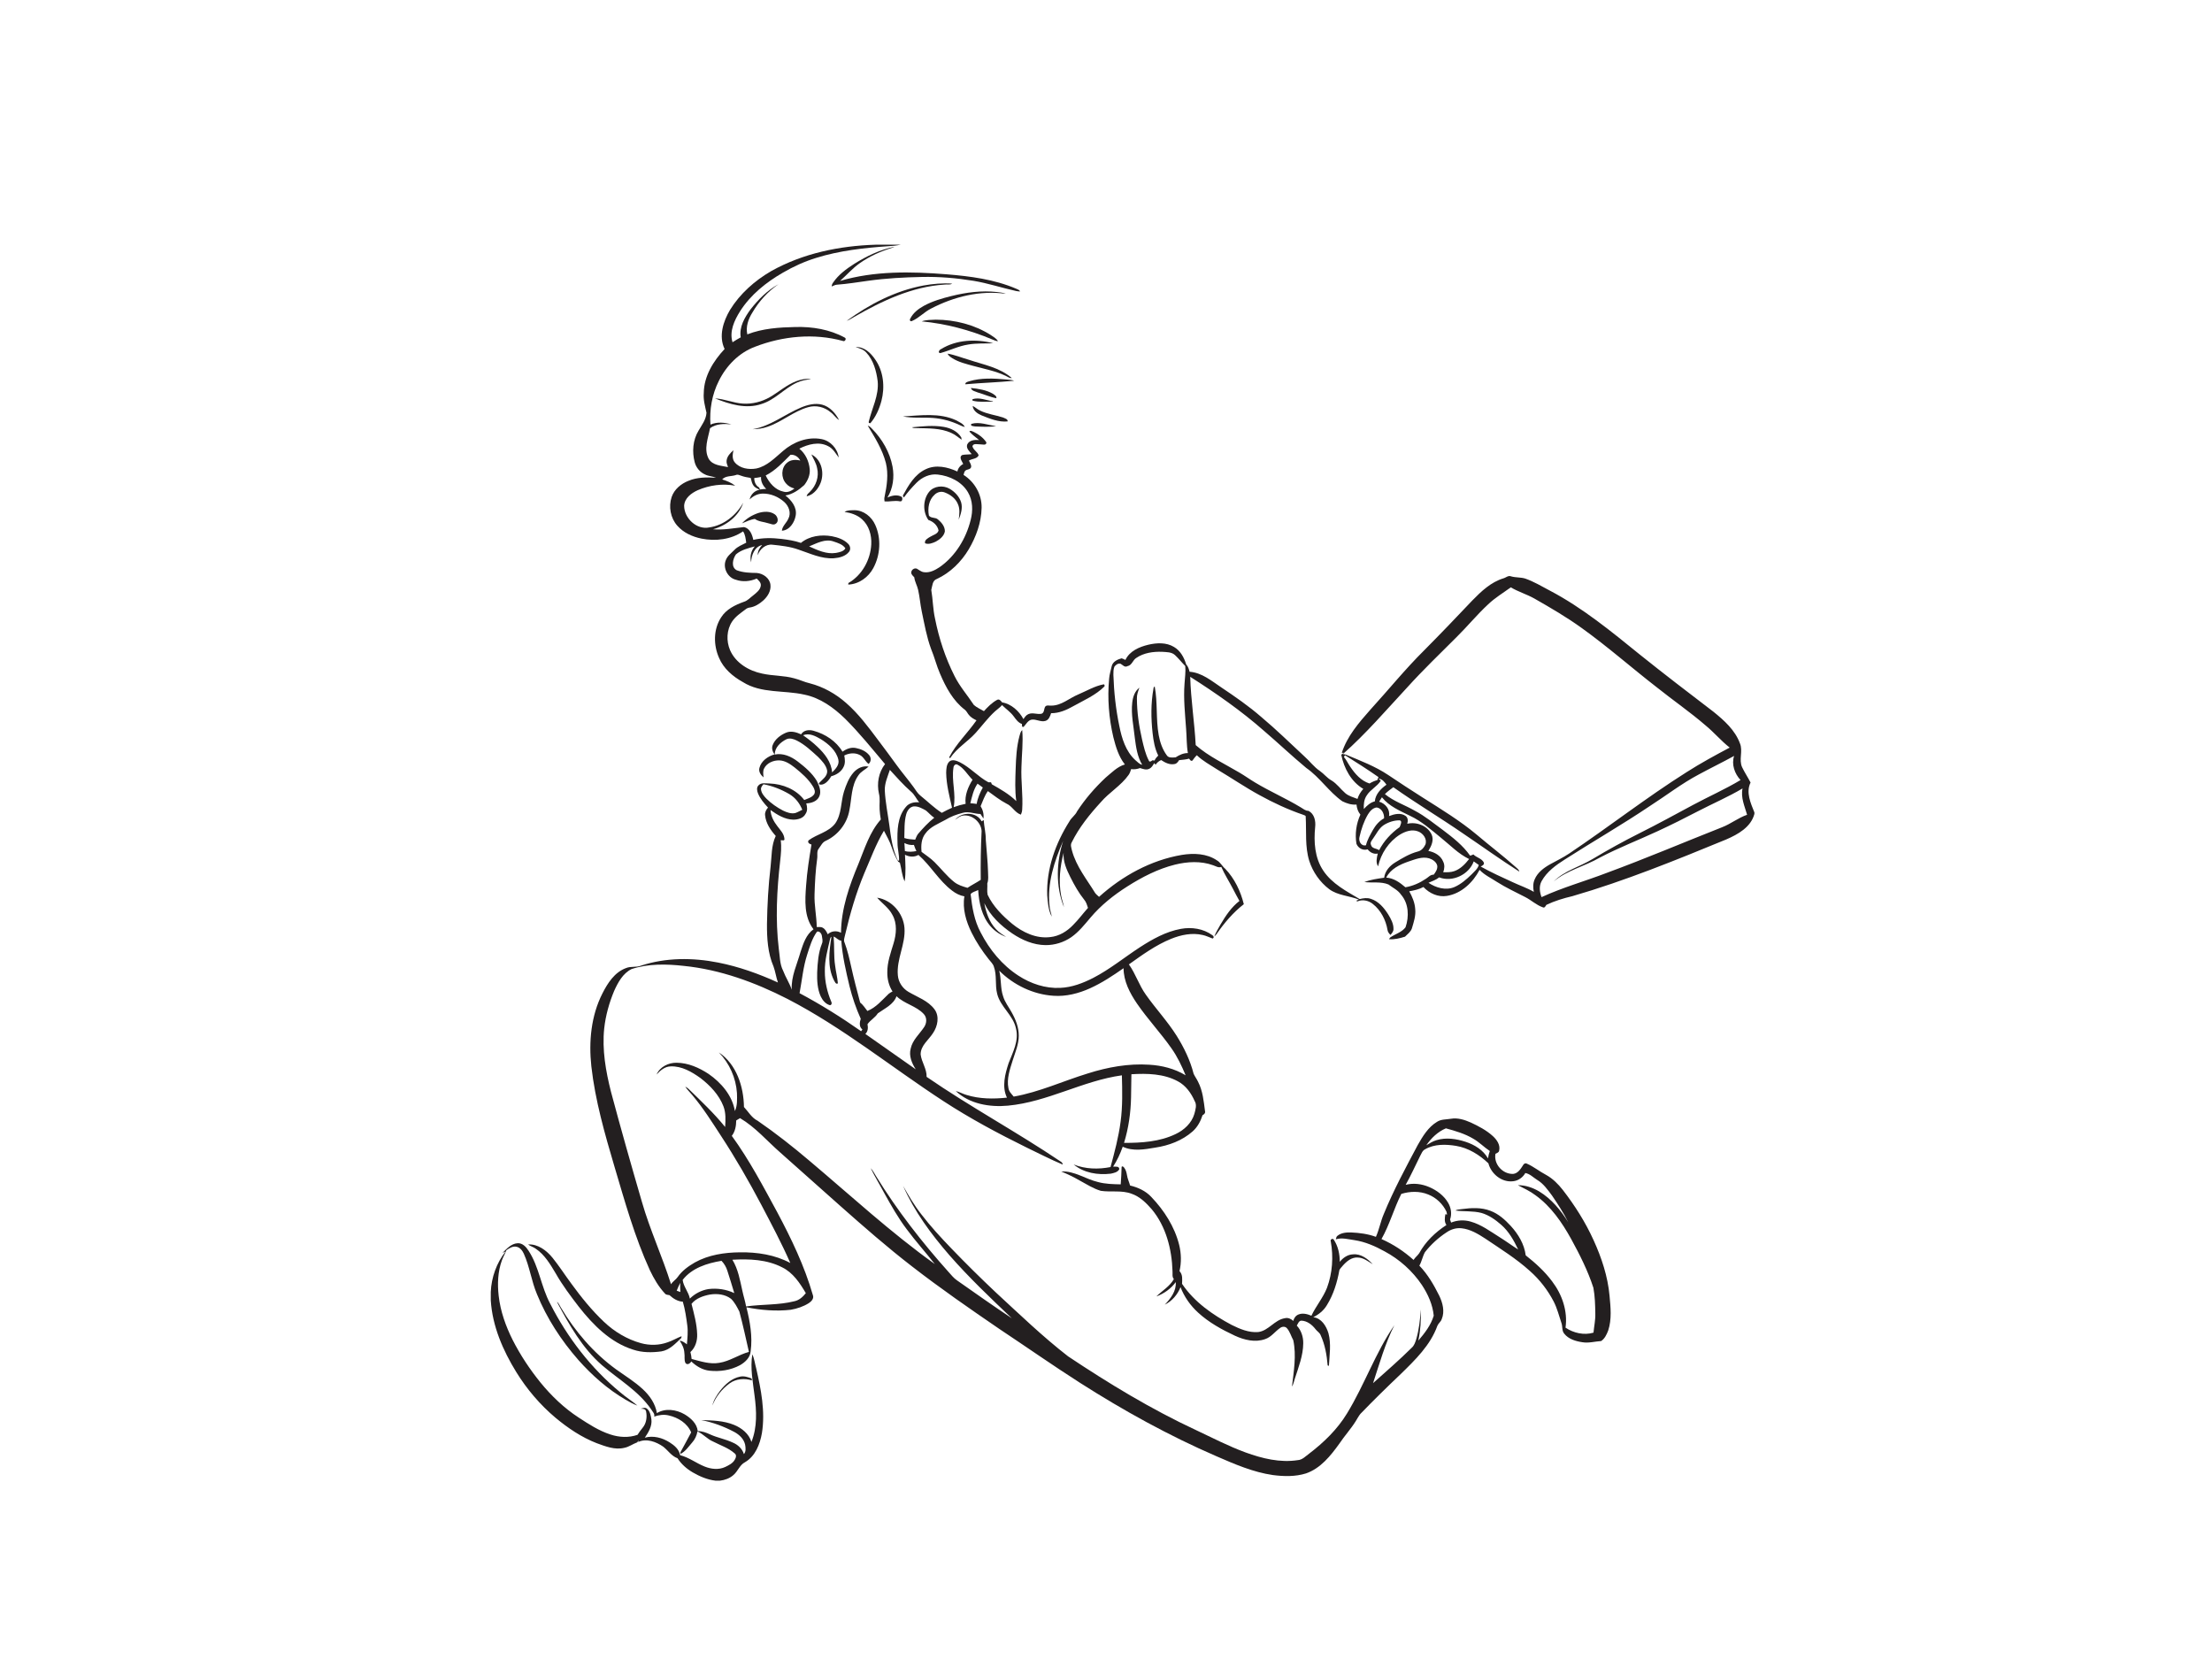 <?xml version="1.0" encoding="utf-8"?>
<!-- Generator: Adobe Illustrator 17.0.0, SVG Export Plug-In . SVG Version: 6.00 Build 0)  -->
<!DOCTYPE svg PUBLIC "-//W3C//DTD SVG 1.1//EN" "http://www.w3.org/Graphics/SVG/1.1/DTD/svg11.dtd">
<svg version="1.1" id="Layer_1" xmlns="http://www.w3.org/2000/svg" xmlns:xlink="http://www.w3.org/1999/xlink" x="0px" y="0px"
	 width="800px" height="600px" viewBox="0 0 800 600" enable-background="new 0 0 800 600" xml:space="preserve">
<g id="_x23_231f20ff">
	<path fill="#231F20" d="M316.664,88.5h9.065c-1.488,0.311-2.993,0.486-4.506,0.544c-8.779,0.622-17.619,1.588-26.048,4.227
		c-4.213,1.298-8.246,3.129-12.048,5.353c-6.043,3.472-11.661,7.985-15.448,13.911c-2.078,3.29-3.959,7.299-2.754,11.247
		c0.969-0.629,1.953-1.234,2.968-1.781c-0.622-3.712,1.413-7.181,3.515-10.063c2.814-3.587,6.111-6.966,10.156-9.147
		c-3.876,2.643-7.088,6.197-9.451,10.242c-1.477,2.332-2.453,5.117-1.842,7.899c5.518-2.153,11.5-2.539,17.365-2.668
		c6.147-0.172,12.448,0.865,17.891,3.837c0.751,0.365,0.029,1.606-0.687,1.205c-10.442-2.868-21.746-1.784-31.78,2.103
		c-5.818,2.16-10.413,6.891-13.11,12.402c-2.439,4.849-3.39,10.353-3.004,15.749c2.392-1.069,5.096-0.772,7.549-0.089
		c-2.621-0.257-5.482-0.24-7.699,1.391c-0.69,3.59-2.349,7.531-0.501,11.046c1.434,2.453,4.545,2.482,7.005,3.025
		c-0.275-0.787-0.658-1.595-0.504-2.45c0.211-1.531,1.359-2.668,2.46-3.644c-0.304,1.452-0.547,3.147,0.486,4.381
		c1.842,2.214,5.071,2.693,7.771,2.217c3.916-0.822,6.73-3.866,9.669-6.34c3.758-3.272,8.954-5.271,13.95-4.291
		c3.222,0.615,5.772,3.426,6.201,6.662c-1.126-1.495-2.056-3.265-3.823-4.112c-3.319-1.774-7.274-0.694-10.431,0.905
		c2.239,1.795,3.512,4.595,3.769,7.417c0.2,2.092-0.712,4.123-1.967,5.743c-1.931,1.756-4.202,3.333-6.827,3.776
		c2.189,1.709,4.248,4.288,3.723,7.249c-0.422,2.507-2.235,5.346-4.996,5.486c0.157-1.702,1.716-2.839,2.349-4.373
		c1.091-2.042,0.147-4.527-1.466-5.99c-2.117-1.906-4.956-3.108-7.821-3.057c-1.806,0.018-3.462,0.887-4.731,2.121
		c0.39-1.756,1.795-3.254,3.626-3.501c-0.733-0.404-1.559-0.712-2.113-1.359c-0.669-0.837-0.862-1.92-1.116-2.929
		c-1.194-0.179-2.396-0.386-3.526-0.819c-0.583-0.19-1.187-0.526-1.802-0.243c-1.663,0.59-3.715,0.186-4.999,1.606
		c1.674,0.515,3.326,1.18,4.717,2.271c-4.542-0.869-9.326-0.197-13.553,1.624c-2.317,1.041-4.788,2.882-4.917,5.65
		c0.029,4.52,4.559,8.793,9.137,7.803c5.232-0.765,9.666-4.384,12.233-8.901c-1.581,4.853-6.147,8.275-10.946,9.58
		c3.769,0.336,7.51-0.415,11.243-0.794c2.099,0.458,2.961,2.746,3.347,4.631c3.347-0.805,6.834-0.744,10.231-0.343
		c2.364,0.29,4.735,0.654,6.995,1.434c3.079-2.55,7.363-3.086,11.196-2.41c2.131,0.415,4.327,1.162,5.883,2.739
		c0.755,0.733,1.019,1.992,0.34,2.864c-1.287,1.666-3.519,2.206-5.521,2.364c-4.513,0.283-8.661-1.774-12.838-3.154
		c-3.004-1.073-6.194-1.416-9.344-1.745c-2.407-0.318-4.652,1.577-5.325,3.805c-0.089-1.448,0.64-2.678,1.588-3.701
		c-2.761,0.615-3.926,3.715-3.987,6.262c-0.547-2.017-0.05-4.205,1.337-5.768c-2.367,0.658-4.913,1.248-6.823,2.886
		c-1.148,1.631-1.895,4.627,0.283,5.754c2.289,0.862,4.792,0.944,7.213,0.973c2.31,0.175,4.706,1.852,4.974,4.28
		c0.261,2.214-1.03,4.263-2.61,5.689c-1.366,1.209-2.982,2.246-4.813,2.528c-0.565,0.072-1.105,0.268-1.541,0.64
		c-1.741,1.32-3.637,2.56-4.878,4.406c-2.028,3.032-2.181,7.084-0.755,10.395c2.013,4.617,6.798,7.477,11.59,8.454
		c3.837,0.865,7.842,0.658,11.643,1.727c1.906,0.468,3.68,1.362,5.596,1.795c4.885,1.255,9.387,3.798,13.16,7.127
		c4.477,3.909,8.032,8.708,11.576,13.442c2.214,2.957,4.441,5.904,6.594,8.904c1.978,2.75,4.202,5.31,6.194,8.053
		c0.787,1.066,1.427,2.274,2.492,3.104c2.578,2.067,4.928,4.431,7.728,6.215c1.202-0.672,2.435-1.287,3.698-1.838
		c-0.94-4.166-2.049-8.35-2.117-12.645c0.043-1.391,0.075-3,1.119-4.052c1.144-0.98,2.714-0.275,3.887,0.275
		c3.755,1.917,6.566,5.21,10.27,7.209c0.236,0,0.712,0.004,0.948,0.004c0.072,0.179,0.218,0.544,0.29,0.726
		c3.115,1.759,6.265,3.558,8.84,6.079c-0.54-3.88-0.354-7.806-0.225-11.704c0.136-3.98,0.34-8,1.384-11.862
		c0.211-0.755,0.386-1.581,0.987-2.131c0.397,4.431-0.186,8.872-0.279,13.306c-0.222,5.132,0.604,10.249,0.272,15.38
		c-0.021,0.662-0.197,1.309-0.468,1.913c-2.192-0.719-3.129-3.09-5.196-3.977c-2.41-1.266-4.556-2.957-6.751-4.545
		c-1.212,1.641-1.799,3.612-2.625,5.453c0.826,1.33,1.23,2.904,1.023,4.466c-0.372-0.544-0.722-1.091-1.076-1.641
		c-2.142-0.007-4.245-1.051-6.38-0.422c-2.21,0.572-4.395,1.348-6.337,2.568c-2.535,1.405-5.475,2.471-7.209,4.931
		c-1.463,1.845-1.62,4.363-1.38,6.619c1.566,1.198,3.24,2.271,4.649,3.662c2.396,2.371,4.459,5.085,7.105,7.198
		c1.395,1.148,3.158,1.656,4.86,2.153c1.552-1.041,3.24-1.86,4.795-2.897c-0.075-5.89,0.018-11.783,0.311-17.665
		c-0.193-3.183-3.383-5.95-6.576-5.586c-1.169,0.1-2.081,0.873-2.979,1.545c2.271-2.979,7.792-2.943,9.559,0.558
		c0.247-0.161,0.493-0.322,0.747-0.476c0.168,2.414,0.794,4.778,0.765,7.209c0.261,3.808,0.701,7.61,0.805,11.429
		c0.007,1.427,0.257,2.918-0.268,4.291c0.104,1.362-0.172,2.768,0.122,4.105c1.974,4.195,5.339,7.549,8.861,10.481
		c3.837,3.136,8.747,5.464,13.814,4.817c3.197-0.322,6.061-2.081,8.243-4.373c1.942-1.935,3.562-4.148,5.382-6.186
		c-0.354-1.016-0.622-2.099-1.348-2.925c-2.01-2.492-3.58-5.3-5.01-8.15c-1.38-2.75-2.718-5.704-2.457-8.861
		c-1.302,4.999-1.867,10.277-0.919,15.391c0.24,1.455,0.801,2.832,1.044,4.291c-3.057-7.603-2.761-16.246-0.297-23.966
		c-3.201,7.384-5.84,15.409-4.91,23.566c0.043,1.32,0.619,2.539,0.79,3.83c-1.248-2.36-1.43-5.117-1.641-7.731
		c-0.347-9.48,3-18.785,8.017-26.716c0.733-1.377,2.142-2.217,2.789-3.655c2.911-4.477,6.448-8.55,10.338-12.198
		c2.163-1.77,4.184-3.948,6.948-4.749c-2.249-2.832-3.29-6.38-4.166-9.827c-1.624-6.912-2.199-14.093-1.538-21.166
		c0.107-1.573,0.626-3.075,0.951-4.609c0.4-1.606,2.103-2.399,3.565-2.786c0.483,0.118,0.919,0.383,1.373,0.594
		c1.52-3.233,5.021-4.724,8.3-5.507c3.047-0.712,6.49-0.883,9.262,0.797c2.317,1.348,3.673,3.826,4.416,6.326
		c0.708,0.722,0.987,1.695,1.234,2.646c4.452,0.329,7.964,3.333,11.518,5.7c4.974,3.329,9.906,6.744,14.429,10.678
		c5.371,4.499,10.381,9.408,15.513,14.175c1.96,1.716,3.497,3.891,5.682,5.353c1.477,1.026,2.575,2.521,4.162,3.397
		c1.981,1.187,3.297,3.136,5.021,4.627c1.252,1.076,2.9,1.463,4.398,2.067c0.408-1.359,1.159-2.578,2.106-3.63
		c-4.406-2.585-6.987-7.463-7.971-12.344c0.304-0.232,0.608-0.468,0.912-0.704l-0.722,0.025c1.931-6.015,6.169-10.903,10.277-15.559
		c6.548-7.159,12.648-14.73,19.55-21.56c5.883-5.925,11.658-11.955,17.397-18.019c3.201-3.279,6.698-6.598,11.179-7.971
		c0.951-0.232,1.792-1.173,2.836-0.726c1.649,0.479,3.404,0.286,5.053,0.776c3.136,1.091,6.004,2.807,8.929,4.359
		c11.865,6.233,22.264,14.798,32.631,23.198c8.736,7.013,17.644,13.807,26.541,20.612c3.887,3.136,7.853,6.662,9.612,11.479
		c1.151,2.764-0.493,5.872,0.783,8.611c0.905,1.899,2.088,3.651,3.05,5.525c-1.756,3.562,0.047,7.434,1.384,10.803v0.565
		c-1.248,4.781-5.961,7.384-10.17,9.212c-18.295,7.524-36.661,15.008-55.678,20.523c-3.218,0.751-6.387,1.72-9.38,3.136
		c-0.307,0.418-0.615,1.252-1.291,0.887c-2.342-0.801-4.159-2.582-6.344-3.69c-3.451-1.788-6.995-3.415-10.277-5.507
		c-2.113-1.402-4.499-2.467-6.247-4.348c-2.382,4.556-6.576,8.568-11.794,9.416c-3.19,0.551-6.365-0.908-8.514-3.211
		c-1.595,0.851-3.361,1.241-5.128,1.548c1.094,1.992,2.017,4.13,2.156,6.43c0.268,2.407-0.536,4.731-1.209,7.002
		c-0.44,1.266-1.57,2.074-2.485,2.982c-1.877,0.579-3.819,1.091-5.804,0.908c0.111-0.154,0.333-0.454,0.443-0.608
		c1.802-1.28,4.17-1.859,5.55-3.687c1.341-3.851,1.177-8.6-1.616-11.801c-1.116-1.677-3-2.489-4.542-3.687
		c-2.771-1.151-5.85-0.497-8.747-0.887c2.285-0.862,4.767-1.209,7.184-1.559c0.283-2.407,2.01-4.309,3.998-5.532
		c2.571-1.57,5.199-3.15,8.135-3.934c1.312-0.272,2.246-1.405,2.789-2.564c0.694-1.963-0.826-4.034-2.635-4.71
		c-2.21-0.876-4.645-0.029-6.573,1.137c-4.052,2.553-6.877,6.837-7.917,11.486c-0.883-1.384-0.476-3.133-0.111-4.62
		c-1.445,0.308-2.796-0.415-3.665-1.527c-1.688,0.536-3.408-0.415-4.048-2.003c-0.59-3.551-0.079-7.284,1.43-10.556
		c-0.862-1.03-1.294-2.317-1.409-3.64c-1.792,0.179-3.562-0.415-5.142-1.191c-4.856-3.433-8.121-8.64-13.013-12.037
		c-5.207-4.316-10.106-8.983-15.245-13.378c-8.307-7.316-17.415-13.657-26.741-19.593c0.225,8.268,1.552,16.453,1.988,24.703
		c4.713,4.123,10.449,6.759,15.792,9.927c1.938,1.126,3.751,2.45,5.679,3.594c5.357,3.229,11.118,5.725,16.475,8.961
		c0.905,0.518,1.741,1.316,2.854,1.294c2.124,1.091,2.65,3.669,2.4,5.857c-0.54,5.35-0.165,11.146,2.918,15.738
		c3.165,4.77,8.4,7.467,13.188,10.31c1.309-0.329,2.711-0.54,4.019-0.086c2.807,0.869,4.781,3.243,6.301,5.639
		c0.973,1.595,1.938,3.347,1.902,5.271c0.029,0.865-0.558,1.531-1.087,2.138c-0.522-0.493-0.98-1.076-1.073-1.809
		c-0.615-3.597-2.407-7.098-5.303-9.38c-1.559-1.273-3.762-1.731-5.639-0.912c-0.089-0.068-0.268-0.2-0.354-0.268
		c0.229-0.104,0.694-0.315,0.926-0.422c-3.519-1.395-7.585-1.441-10.714-3.751c-3.376-2.557-5.918-6.197-7.216-10.22
		c-1.591-5.132-0.994-10.564-1.284-15.842c0.129-0.601-0.547-0.669-0.923-0.844c-5.478-1.87-10.746-4.323-15.813-7.116
		c-5.257-2.875-10.206-6.258-15.352-9.315c-2.485-1.613-5.146-3.029-7.291-5.099c-0.619,0.569-1.105,1.248-1.591,1.927
		c-0.615,0.329-0.89-0.315-1.212-0.697c-1.173,0.34-2.4,0.415-3.605,0.54c-0.386,0.579-0.805,1.23-1.534,1.391
		c-1.774,0.422-3.522-0.451-4.956-1.416c-0.83,0.336-1.513,0.94-2.013,1.67c-0.132-0.136-0.393-0.411-0.522-0.547
		c-0.436,0.787-0.915,1.645-1.781,2.024c-1.066,0.558-2.256,0.061-3.311-0.257c-1.041,0.372-2.135,0.558-3.229,0.368
		c-0.225,0.729-0.461,1.47-0.908,2.099c-2.746,3.905-7.027,6.312-10.099,9.913c-4.03,4.402-7.835,9.112-10.485,14.494
		c-0.576,0.944-0.107,2.049,0.107,3.036c1.548,5.7,5.339,10.356,8.379,15.302c0.397,0.519,0.919,0.923,1.398,1.366
		c8.396-7.57,18.72-13.26,29.938-15.169c4.27-0.69,9.004-0.536,12.695,1.978c1.277,0.722,1.885,2.124,2.997,3.04
		c3.379,3.522,5.554,8.096,6.726,12.802c-3.869,3.011-7.091,6.798-9.859,10.825c-0.243,0.308-0.515,0.59-0.808,0.851
		c0.594-1.556,1.488-2.972,2.292-4.42c1.834-3.108,3.898-6.197,6.791-8.421c-0.812-1.448-1.591-2.918-2.353-4.395
		c-1.37-2.65-3-5.164-4.205-7.899c-1.051,0.383-1.992-0.293-2.954-0.612c-4.427-1.606-9.308-1.337-13.818-0.225
		c-6.151,1.538-11.851,4.477-17.179,7.856c-4.949,3.14-9.602,6.827-13.385,11.325c-2.128,2.517-4.213,5.149-6.934,7.059
		c-2.718,1.874-6.018,2.893-9.319,2.864c-4.348-0.043-8.479-1.827-12.033-4.223c-4.13-2.818-7.932-6.372-10.106-10.946
		c0.64,3.372,1.781,6.798,4.18,9.348c1.048,1.184,2.407,2.01,3.726,2.854c-2.142-0.783-4.102-2.07-5.604-3.791
		c-3.172-3.597-4.238-8.507-4.513-13.17c-0.89,0.508-2.121,0.654-2.728,1.516c0.544,4.745,1.323,9.598,3.637,13.846
		c3.179,6.208,7.76,11.801,13.646,15.613c4.456,2.907,9.762,4.688,15.123,4.416c4.223-0.175,8.246-1.709,11.965-3.622
		c5.99-3.1,11.225-7.402,16.857-11.071c4.552-2.936,9.408-5.664,14.797-6.644c3.891-0.722,8.132-0.093,11.368,2.271
		c0.504,0.25,0.769,0.915,0.125,1.223c-1.194-0.418-2.328-1.016-3.572-1.273c-3.841-0.912-7.86-0.068-11.454,1.384
		c-5.539,2.253-10.413,5.793-15.252,9.248c2.446,3.419,3.673,7.535,6.129,10.946c3.572,5.074,7.849,9.63,11.157,14.894
		c2.657,4.255,4.881,8.836,6.122,13.714c0.461,1.008,1.148,1.895,1.616,2.907c1.688,3.265,2.031,6.97,2.496,10.553
		c0.211,0.719-0.29,1.23-0.887,1.523c-0.701,2.206-1.838,4.313-3.587,5.865c-3.748,3.315-8.611,5.121-13.507,5.857
		c-3.866,0.651-8.075,1.434-11.769-0.329c-0.901,2.517-2.02,4.971-3.479,7.22c0.776,0.061,2.256-0.322,2.228,0.93
		c-0.561,1.105-1.963,1.352-3.068,1.602c-4.652,0.558-9.741-0.247-13.428-3.326c4.22,1.688,8.915,1.813,13.338,0.933
		c1.459-5.41,2.914-10.846,3.64-16.414c0.751-5.554,0.611-11.175,0.461-16.761c-14.172,1.967-26.899,9.637-41.196,10.968
		c-6.598,0.619-13.914-0.59-18.888-5.285c1.345,0.315,2.546,1.03,3.869,1.409c4.724,1.48,9.766,1.498,14.647,0.98
		c-1.902-3.969-0.687-8.518,0.604-12.477c1.534-3.962,3.773-8.103,2.668-12.487c-0.966-4.842-5.596-7.792-6.791-12.52
		c-0.865-3.243-0.043-6.726-1.219-9.909c-0.333-1.062-1.198-1.806-1.852-2.664c-2.374-3.004-4.516-6.208-6.208-9.644
		c-1.981-4.03-3.347-8.579-2.593-13.099c-1.634-0.279-3.14-1.044-4.434-2.06c-4.781-3.594-7.713-9.004-12.183-12.92
		c-1.505,0.873-3.365,0.747-4.867-0.072c0.15,3.211,0.361,6.451-0.118,9.648c-1.008-2.113-1.119-4.513-1.724-6.751
		c-0.154-0.1-0.465-0.304-0.619-0.404c-0.976-1.62-1.742-3.358-2.335-5.149c-0.665-2.124-1.809-4.048-2.814-6.018
		c-2.929,4.849-4.842,10.206-7.105,15.377c-3.004,7.173-5.167,14.669-6.937,22.232c-0.186,0.951-0.658,1.981-0.172,2.925
		c1.048,2.771,1.699,5.668,2.346,8.554c0.955,4.373,2.106,8.697,3.254,13.02c1.062,0.851,1.788,2.013,2.621,3.072
		c3.15-1.244,5.343-3.962,7.735-6.233c0.411-0.34,0.894-0.572,1.359-0.826c-1.32-2.035-1.913-4.466-1.888-6.877
		c-0.046-3.648,1.234-7.095,2.271-10.531c1.005-3.333,1.362-7.145-0.418-10.285c-1.287-2.535-3.715-4.13-5.539-6.222
		c5.3,0.794,9.501,5.661,9.895,10.95c0.447,5.854-2.939,11.279-2.396,17.14c0.204,2.471,1.709,4.727,3.841,5.972
		c3.233,1.91,7.084,3.172,9.405,6.301c1.899,2.557,1.151,6.133-0.522,8.6c-1.581,2.507-4.506,4.499-4.477,7.746
		c0.336,2.786,2.246,5.214,2.156,8.092c15.774,10.864,32.674,19.965,48.548,30.675c0.411,0.222,0.637,0.572,0.679,1.048
		c-4.445-1.856-8.725-4.095-13.07-6.169c-10.295-5.078-20.448-10.496-30.067-16.775c-18.82-12.259-36.35-26.595-56.372-36.947
		c-11.736-6.004-24.378-10.646-37.569-11.965c-6.276-0.701-12.795-0.833-18.86,1.151c-3.15,1.559-4.913,4.845-6.301,7.921
		c-1.802,4.32-3.075,8.886-3.587,13.542c-0.805,7.706,0.558,15.441,2.442,22.894c3.562,13.317,7.324,26.577,11.182,39.808
		c2.904,10.156,7.388,19.761,10.538,29.831c0.637-1.044,1.749-1.649,2.435-2.643c1.559-2.256,3.844-3.887,6.186-5.246
		c4.949-2.754,10.71-3.619,16.31-3.665c6.24-0.082,12.659,0.869,18.213,3.866c-3.14-7.17-6.827-14.072-10.456-20.998
		c-4.509-8.547-9.337-16.929-14.626-25.014c-3.265-5.024-6.48-10.109-10.349-14.697c-0.851-1.03-1.838-1.952-2.568-3.079
		c0.443,0.225,0.88,0.486,1.237,0.844c4.549,4.431,9.19,8.797,13.188,13.746c0.161-2.489,0.308-5.078-0.601-7.452
		c-1.609-4.18-4.813-7.545-8.318-10.238c-3.14-2.253-6.777-4.384-10.771-4.223c-2.11,0.032-3.758,1.463-5.096,2.939
		c1.184-2.793,4.309-4.306,7.238-4.259c4.18,0.029,8.15,1.795,11.586,4.059c4.57,3.179,8.543,7.778,9.498,13.417
		c0.944-2.02,0.79-4.352,0.74-6.526c-0.361-5.478-2.714-10.735-6.53-14.676c6.376,4.277,8.965,12.369,9.065,19.74
		c1.606,1.699,2.779,3.901,4.953,4.971c6.523,4.484,12.752,9.394,18.788,14.519c14.951,12.602,29.355,25.908,45.279,37.301
		c-3.34-4.273-6.988-8.303-10.213-12.666c-3.032-4.019-5.511-8.414-7.957-12.802c-1.638-3.09-3.483-6.072-5.017-9.212
		c0.815,0.844,1.334,1.913,1.949,2.904c7.613,12.362,16.56,23.859,26.234,34.666c0.958,1.051,1.845,2.203,3.036,3.011
		c6.573,4.634,13.16,9.251,19.847,13.725c-7.763-7.352-15.516-14.744-22.565-22.79c-6.608-7.613-12.706-15.842-16.779-25.111
		c1.985,3.544,4.055,7.059,6.573,10.263c3.336,4.377,7.084,8.414,10.892,12.38c5.196,5.411,10.538,10.678,15.995,15.827
		c8.568,7.899,16.975,16.017,26.194,23.172c14.815,9.884,30.103,19.157,46.266,26.684c5.933,2.789,11.772,5.825,17.937,8.089
		c5.993,2.174,12.462,3.78,18.867,2.782c1.684-0.093,2.836-1.413,4.112-2.339c5.321-4.059,10.217-8.801,13.71-14.551
		c6.312-10.31,10.267-21.935,17.136-31.919c-3.376,6.666-5.382,13.889-7.713,20.959c4.713-4.223,9.509-8.364,14.004-12.824
		c0.887-0.787,1.259-1.942,1.602-3.036c1.016-3.505,1.427-7.152,1.641-10.782c0.154,3.766-0.093,7.56-0.876,11.25
		c2.303-2.671,4.549-5.589,5.571-9.004c-0.379-3.987-2.081-7.746-4.255-11.068c-3.415-5.099-8.128-9.312-13.535-12.205
		c-3.401-1.885-7.027-3.465-10.892-4.048c-2.217-0.308-4.52-0.994-6.73-0.3c0.154-0.458,0.168-1.012,0.615-1.294
		c1.359-1.091,3.201-1.23,4.881-1.194c3.05,0.136,6.122,0.533,9.004,1.595c1.198-2.668,1.688-5.579,2.85-8.264
		c3.508-8.582,7.921-16.754,12.273-24.932c1.799-3.165,3.783-6.487,6.988-8.407c1.488-0.976,3.311-0.808,4.992-1.101
		c2.478-0.44,4.974,0.372,7.224,1.362c2.825,1.32,5.639,2.789,7.964,4.903c1.434,1.312,2.775,3.201,2.278,5.253
		c-0.086,0.694-0.826,0.865-1.33,1.151c-0.701,3.766,2.661,7.435,6.422,7.27c1.681-0.179,2.668-1.759,3.504-3.054
		c0.207-0.54,0.851-0.969,1.42-0.658c2.482,1.069,4.574,2.832,6.966,4.073c2.407,1.33,4.381,3.319,6.065,5.468
		c4.341,5.611,8.164,11.651,11.096,18.116c2.904,6.365,5.149,13.117,5.782,20.115c0.393,4.177,0.851,8.529-0.486,12.591
		c-0.551,1.413-1.241,2.943-2.553,3.801c-2.267,0.139-4.52,0.822-6.805,0.422c-2.385-0.347-4.964-1.112-6.526-3.072
		c-0.969-1.123-0.544-2.7-1.062-3.991c-0.865-2.568-1.516-5.221-2.757-7.638c-2.171-4.173-5.089-7.953-8.618-11.064
		c-4.938-4.47-10.621-7.985-16.117-11.704c-2.61-1.695-5.4-3.397-8.557-3.737c-1.92-0.229-3.859,0.365-5.435,1.455
		c-2.979,1.945-5.647,4.381-7.842,7.181c-0.862,1.541-1.134,3.34-2.02,4.881c3.043,3.143,5.246,6.97,7.191,10.86
		c1.244,2.6,2.07,5.722,0.887,8.5c-0.304,0.933-1.198,1.491-1.563,2.389c-2.528,7.041-8.046,12.366-13.281,17.476
		c-4.953,4.699-9.827,9.48-14.569,14.39c-0.665,0.808-1.116,1.759-1.684,2.632c-1.763,2.839-4.041,5.303-5.89,8.082
		c-3.168,4.398-6.802,8.99-12.115,10.814c-3.844,1.198-7.978,1.101-11.933,0.59c-7.163-1.03-13.857-3.948-20.444-6.809
		c-17.154-7.427-33.568-16.489-49.317-26.541c-9.852-6.294-19.425-13.013-29.162-19.479c-10.707-7.324-21.388-14.701-31.64-22.658
		c-8.926-6.887-17.408-14.322-25.847-21.792c-7.22-6.455-14.458-12.888-21.706-19.314c-4.828-4.209-9.04-9.215-14.615-12.495
		c-0.458,0.279-0.915,0.558-1.377,0.833c-0.021,1.963-0.368,3.984-1.598,5.579c6.312,8.672,11.307,18.195,16.417,27.596
		c5.114,9.591,9.863,19.464,12.881,29.938c0.526,1.248-0.504,2.36-1.484,2.982c-1.963,1.237-4.216,1.978-6.494,2.378
		c-5.346,0.611-10.767,0.136-16.035-0.887c1.287,5.167,2.264,10.553,1.527,15.885c-0.139,2.278-1.985,3.984-3.851,5.046
		c-3.351,1.809-7.299,2.403-11.061,1.992c-2.514-0.279-4.76-1.624-6.555-3.347c-0.415,0.737-1.473,1.459-2.124,0.54
		c-0.529-1.101-0.161-2.417-0.379-3.59c-0.068-1.638-0.794-3.125-1.699-4.449c1.023,0.089,1.834,0.719,2.618,1.316
		c0.179-2.26,0.447-4.538,0.143-6.798c-0.383-2.904-0.79-5.818-1.624-8.629c-1.874-0.093-3.483-1.137-4.828-2.364
		c-0.558-0.122-1.227-0.072-1.613-0.565c-2.328-2.471-4.041-5.453-5.496-8.5c-5.464-11.976-8.997-24.689-12.741-37.273
		c-3.53-11.958-7.009-24.02-8.407-36.447c-0.966-8.926-0.104-18.288,4.03-26.377c1.881-3.715,4.388-7.617,8.482-9.119
		c1.731-0.747,3.683-0.186,5.421-0.883c8.983-2.957,18.724-2.95,27.939-1.123c7.474,1.47,14.69,4.059,21.61,7.213
		c-0.658-1.892-0.901-3.898-1.588-5.775c-2.085-4.835-2.403-10.192-2.371-15.388c0.111-6.927,0.483-13.853,1.305-20.73
		c0.436-3.723,0.215-7.642,1.863-11.111c-1.87-2.113-3.594-4.609-3.851-7.495c-0.132-1.055,0.397-2.003,1.059-2.768
		c-1.434-1.541-2.839-3.186-3.633-5.157c-0.354-0.908-0.583-2.124,0.204-2.879c1.016-1.123,2.65-0.662,3.977-0.676
		c4.763,0.168,9.612,2.117,12.559,5.979c1.237-0.533,2.693-0.883,3.537-2.013c0.604-0.905,0.136-2.031-0.368-2.857
		c-1.688-2.754-4.166-4.892-6.651-6.898c-1.606-1.255-3.422-2.489-5.529-2.564c-2.142-0.061-4.491,0.905-5.5,2.893
		c-0.544,1.008-0.3,2.174-0.211,3.261c-0.987-0.851-1.881-2.078-1.488-3.458c0.658-2.517,3.05-4.184,5.446-4.863
		c-0.672-0.958-1.123-2.174-0.672-3.326c0.801-2.149,2.786-3.651,4.835-4.524c1.799-0.783,3.773-0.168,5.461,0.597
		c0.933-1.584,2.914-1.759,4.527-1.284c4.213,1.173,8.178,3.748,10.445,7.56c1.355-0.998,3.047-1.677,4.753-1.348
		c1.834,0.35,3.73,1.13,4.921,2.628c0.751,0.923,0.704,2.378-0.261,3.14c-1.241-0.94-1.767-2.61-3.236-3.265
		c-1.745-0.88-3.841-0.651-5.539,0.215c0.254,1.33,0.411,2.775-0.207,4.037c-0.812,1.838-2.635,2.975-4.52,3.472
		c-0.844,1.513-2.46,3.469-4.32,2.95c-0.032-0.107-0.097-0.329-0.129-0.436c1.191-1.334,3.143-2.475,2.997-4.509
		c-0.361-2.038-1.917-3.587-3.308-5.01c-2.385-2.16-4.76-4.431-7.656-5.897c-1.141-0.561-2.517-1.041-3.755-0.493
		c-2.163,1.073-4.23,2.95-4.266,5.546c3.015-0.64,5.983,0.722,8.332,2.514c2.596,1.999,5.182,4.173,6.895,7.009
		c0.819,1.702,1.749,3.708,0.915,5.589c-0.783,1.827-2.893,2.489-4.727,2.553c0.35,1.227,0.536,2.632-0.229,3.748
		c-0.801,1.638-2.775,2.128-4.449,2.138c-3.093-0.064-5.807-1.759-8.253-3.487c0.111,2.178,1.159,4.159,2.482,5.847
		c1.041,1.395,2.453,2.757,2.55,4.602c0.161,0.805-0.908,0.436-1.337,0.465c0.329,2.475,0.086,4.974-0.193,7.445
		c-1.202,10.56-1.781,21.256-0.504,31.841c0.408,2.661,0.3,5.489,1.573,7.935c0.88,2.364,2.317,4.459,3.108,6.848
		c-0.265-4.792,1.927-9.165,3.183-13.667c0.987-2.979,2.006-6.287,4.695-8.189c-3.49-4.459-3.079-10.499-2.682-15.817
		c0.343-4.978,1.123-9.913,1.945-14.83c-0.679-0.168-1.624-0.74-1.019-1.534c3.043-2.249,7.216-2.943,9.605-6.086
		c2.364-3.376,1.985-7.706,3.158-11.5c0.787-2.45,1.731-4.942,3.447-6.905c1.33-1.538,3.404-2.582,5.468-2.156
		c-1.209,1.109-2.814,1.777-3.723,3.204c-2.6,3.673-2.353,8.382-3.233,12.609c-0.815,4.778-4.152,8.997-8.536,11.028
		c-1.223,0.501-1.759,1.813-2.528,2.8c-0.837,1.037-0.372,2.442-0.583,3.662c-0.594,4.266-0.815,8.575-0.951,12.881
		c-0.136,3.969,0.737,7.878,0.797,11.837c0.751,0.011,1.584-0.136,2.253,0.308c0.873,0.504,1.305,1.445,1.727,2.314
		c1.298-1.234,3.24-1.402,4.795-0.554c0.072-8.7,3.011-17.043,6.333-24.978c2.242-5.521,4.034-11.45,8.067-15.992
		c-0.204-1.216-0.386-2.435-0.44-3.665c-0.125-1.906,0.247-3.833-0.247-5.707c-0.808-3.669-0.125-7.667,2.214-10.66
		c-4.692-5.546-9.24-11.236-14.397-16.364c-4.137-4.034-9.051-7.61-14.823-8.761c-7.356-1.663-15.584-0.34-22.218-4.549
		c-3.608-2.003-6.952-4.845-8.59-8.725c-2.07-4.624-2.088-10.331,0.74-14.647c1.831-2.925,5.074-4.513,8.218-5.636
		c1.384-0.393,2.314-1.545,3.437-2.364c1.112-0.912,2.442-1.888,2.686-3.404c0.197-1.141-0.737-1.938-1.466-2.643
		c-2.382,1.023-5.067,1.295-7.538,0.422c-2.99-0.722-4.824-4.341-3.605-7.17c0.601-1.548,2.024-2.503,3.129-3.665
		c1.169-1.209,2.768-1.795,4.223-2.564c-0.218-1.402-0.329-2.882-1.137-4.098c-4.359,2.972-9.956,3.64-15.055,2.618
		c-3.258-0.665-6.487-2.113-8.718-4.645c-2.478-2.771-3.243-6.916-2.056-10.417c0.958-2.775,3.397-4.785,6.068-5.832
		c3.15-1.32,6.619-1.327,9.966-1.112c-1.27-0.558-2.718-0.536-3.959-1.18c-1.834-0.815-3.24-2.485-3.744-4.427
		c-0.998-3.783-0.676-8.032,1.384-11.415c1.184-2.038,2.739-4.041,2.879-6.483c-0.515-2.346-1.198-4.702-0.983-7.134
		c0.064-6.119,3.487-11.59,7.538-15.931c-2.235-4.613-0.504-9.973,1.949-14.129c3.626-5.879,8.954-10.589,14.898-14.036
		C290.391,91.615,303.612,88.897,316.664,88.5 M276.924,171.96c1.273,2.678,3.411,5.232,6.451,5.854
		c1.423,0.451,2.85-0.286,3.955-1.134c-1.173-0.304-2.289-0.89-3.065-1.842c-1.834-2.053-1.806-5.611,0.34-7.435
		c1.294-1.191,3.204-1.248,4.828-0.84c-0.694-1.323-2.003-2.221-3.533-2.078C283.132,167.229,280.454,170.183,276.924,171.96
		 M272.787,172.89c-0.025,1.355,0.533,2.75,1.77,3.419c0.072,0.182,0.218,0.547,0.293,0.726c0.751-0.122,1.513-0.186,2.274-0.211
		c-1.191-1.112-1.992-2.661-1.888-4.32C274.428,172.683,273.606,172.797,272.787,172.89 M292.63,197.611
		c3.04,1.362,6.283,2.911,9.709,2.357c1.227-0.254,2.714-0.468,3.404-1.652c-0.926-1.434-2.664-1.935-4.188-2.45
		C298.491,194.704,295.419,196.481,292.63,197.611 M538.212,218.563c-4.034,3.73-7.51,8-11.422,11.854
		c-6.011,6.011-12.155,11.897-17.859,18.209c-7.599,8.175-14.88,16.707-23.265,24.106c0.411,0.018,0.812,0.1,1.205,0.24
		c5.182,2.167,10.496,4.177,15.194,7.316c4.145,2.796,8.336,5.529,12.563,8.207c6.655,4.223,13.428,8.336,19.489,13.41
		c4.634,3.944,9.501,7.613,14.043,11.668c0.497,0.486,1.194,0.89,1.309,1.645c-6.887-4.384-13.507-9.169-20.269-13.735
		c-8.325-5.747-17.022-10.925-25.275-16.779c-1.048,0.801-2.142,1.548-3.054,2.503c3.236,2.643,7.263,3.948,10.846,6.018
		c3.651,1.91,6.823,4.563,10.142,6.977c3.587,2.718,7.227,5.536,9.823,9.262c0.411-0.097,0.808-0.25,1.187-0.447
		c1.112,1.155,3.022,1.402,3.791,2.95c0.207,0.794-0.604,1.134-1.155,1.423c3.74,2.099,7.653,3.869,11.55,5.65
		c2.539,1.205,5.235,2.085,7.671,3.515c-0.297-1.491-0.336-3.079,0.297-4.491c1.041-2.525,3.34-4.223,5.654-5.514
		c2.296-1.262,4.667-2.407,6.848-3.869c14.3-9.591,27.886-20.222,42.451-29.416c5.046-3.226,10.31-6.083,15.591-8.886
		c-3.104-2.428-5.639-5.486-8.683-7.985c-5.657-4.892-11.829-9.133-17.665-13.803c-9.122-7.07-17.787-14.73-27.17-21.456
		c-5.478-3.959-11.329-7.359-17.193-10.703c-2.728-1.523-5.768-2.407-8.454-4.012C543.647,214.432,540.686,216.192,538.212,218.563
		 M410.992,237.923c-1.32,0.765-1.588,2.714-3.229,2.993c-1.008,0.579-1.684-0.411-2.475-0.851c-0.89-0.272-1.752,0.361-2.249,1.044
		c-0.375,0.93-0.372,1.96-0.368,2.947c0.2,6.215,0.869,12.423,2.146,18.513c0.887,4.466,2.31,9.147,5.768,12.323
		c0.783,0.619,1.459,1.516,2.5,1.691c-1.749-2.925-2.239-6.362-2.661-9.684c-0.443-4.259-1.416-8.522-0.93-12.82
		c0.229-1.999,0.905-4.12,2.589-5.364c-0.486,1.259-0.955,2.55-0.908,3.923c0.021,4.989,0.755,9.952,1.867,14.808
		c0.608,2.575,1.194,5.217,2.417,7.578c0.25,0.78,0.937,0.258,1.348-0.057c0.186,0.025,0.554,0.072,0.74,0.097
		c0.311-0.697,0.801-1.284,1.345-1.806c-1.255-2.51-1.724-5.314-2.035-8.075c-0.597-5.371-0.654-10.842,0.318-16.171
		c0.007-0.333,0.154-0.579,0.443-0.733c1.101,5.804,0.393,11.779,1.445,17.594c0.468,2.582,1.345,5.139,2.904,7.274
		c0.669,1.087,2.138,0.808,3.215,0.765c1.323-0.858,2.821-1.577,4.438-1.548c-0.519-2.872-0.401-5.797-0.644-8.693
		c-0.375-5.453-0.998-10.925-0.576-16.396c0.118-2.131,0.476-4.266,0.265-6.397c-1.27-1.269-2.374-2.718-3.698-3.937
		c-1.259-1.184-3.086-1.08-4.685-1.205C417.089,235.617,413.688,236.092,410.992,237.923 M290.459,265.93
		c1.795,1.273,3.555,2.6,5.142,4.134c2.628,2.457,5.078,5.554,5.335,9.283c1.237-1.198,2.711-2.711,2.267-4.602
		c-0.769-3.301-3.551-5.664-6.301-7.392C294.997,266.249,292.677,264.954,290.459,265.93 M486.038,273.769
		c0.912,1.059,1.477,2.353,2.274,3.494c1.731,2.593,3.919,5.135,6.995,6.101c0.873-0.526,1.806-0.962,2.8-1.219
		c0.111-0.272,0.333-0.822,0.443-1.094c-3.951-2.771-8.028-5.353-12.112-7.914C486.299,273.343,486.167,273.554,486.038,273.769
		 M614.402,280.091c-6.254,3.308-11.851,7.674-17.794,11.479c-9.991,6.719-20.433,12.72-30.571,19.207
		c-3.283,2.07-6.601,4.449-8.507,7.921c-0.98,1.788-0.708,3.93-0.007,5.761c7.62-3.508,15.724-5.757,23.544-8.758
		c14.036-5.164,27.803-11.014,41.71-16.503c3.175-1.216,5.861-3.415,9.083-4.527c-0.88-3.086-2.364-6.247-1.641-9.523
		c-5.189,3.072-10.746,5.45-16.092,8.228c-4.831,2.518-9.705,4.96-14.651,7.245c-6.923,3.218-14.068,5.965-20.834,9.516
		c-5.439,3.15-11.829,4.559-16.725,8.643c3.901-3.905,9.455-5.3,14.075-8.107c5.561-3.329,11.239-6.455,17.029-9.366
		c6.483-3.236,12.834-6.73,19.221-10.156c5.714-3.075,11.676-5.7,17.251-9.04c-2.131-2.267-3.351-5.689-2.317-8.729
		C622.963,275.711,618.629,277.796,614.402,280.091 M344.825,277.681c-0.737,4.745,1.019,9.509,0.075,14.247
		c1.409-0.522,2.857-0.933,4.334-1.219c-0.393-3.086,0.905-6.126,2.496-8.7c-1.827-1.799-3.1-4.259-5.453-5.461
		C345.494,276.122,344.85,276.969,344.825,277.681 M321.828,278.439c-0.79,2.428-1.924,4.838-1.827,7.456
		c0.207,4.213,1.069,8.357,1.638,12.53c0.558,4.316,1.137,8.725,3.032,12.698c0.118,0.05,0.361,0.15,0.479,0.2
		c0.114-2.135-0.565-4.298-0.551-6.469c-0.139-4.427-0.029-9.412,2.982-12.97c1.137-1.48,3.079-1.885,4.853-1.706
		c-1.044-1.266-1.684-2.864-2.982-3.909C326.706,283.868,324.299,281.114,321.828,278.439 M498.593,281.611
		c0.258,0.247,0.522,0.497,0.79,0.744c-1.316,2.11-3.773,3.197-5.085,5.325c-0.991,1.43-1.141,3.222-1.051,4.91
		c1.105-1.194,2.342-2.378,3.977-2.764c0.225-2.603,2.185-4.595,4.213-6.026C500.732,282.813,499.909,281.711,498.593,281.611
		 M353.544,283.421c-1.473,2.117-1.992,4.638-2.614,7.088c0.769,0.043,1.538,0.122,2.303,0.236c0.329-2.106,1.205-4.069,2.217-5.925
		C354.813,284.354,354.177,283.885,353.544,283.421 M275.233,285.53c0.154,1.323,1.069,2.389,1.96,3.319
		c1.752,1.742,3.808,3.165,5.997,4.309c1.362,0.651,2.907,1.234,4.438,0.89c0.887-0.286,1.681-0.797,2.528-1.176
		c-0.908-2.292-2.482-4.359-4.617-5.632c-2.911-1.713-6.094-2.986-9.419-3.601C275.655,284.164,275.129,284.765,275.233,285.53
		 M499.795,288.348c-0.34,0.529-0.676,1.059-1.012,1.588c2.224,0.626,4.048,2.818,3.572,5.214c1.874-0.715,4.227-1.33,6.001-0.054
		c0.901,0.644,0.901,1.87,0.597,2.832c3.326-0.801,7.281,0.672,8.793,3.844c0.951,2.053-0.072,4.238-1.162,5.979
		c2.235,0.418,4.495,1.67,5.371,3.88c0.601,1.209,0.468,2.589,0.007,3.819c1.359,0.025,2.761,0.064,4.062-0.411
		c2.214-0.787,3.884-2.553,5.296-4.359c-3.869-1.852-6.844-5.024-10.152-7.671c-3.558-2.893-7.034-6.018-11.232-7.971
		C506.318,293.237,502.38,291.61,499.795,288.348 M327.739,294.517c-0.765,2.782-0.572,5.7-0.683,8.554
		c1.255,0.468,2.611,0.468,3.93,0.608c0.304-0.701,0.565-1.43,1.016-2.053c1.813-2.099,3.69-4.159,5.883-5.879
		c-1.141-0.733-1.995-1.802-3.04-2.639c-1.33-0.729-2.764-1.563-4.334-1.473C329.027,291.781,328.093,293.19,327.739,294.517
		 M494.746,294.521c-1.498,2.532-2.435,5.357-3.075,8.214c-0.39,1.463,0.608,3.404,2.349,2.968c0.476-1.988,1.538-3.751,2.514-5.525
		c0.962-1.72,2.285-3.272,4.034-4.227c0.107-1.656-0.869-3.673-2.653-3.919C496.484,292.175,495.457,293.376,494.746,294.521
		 M500.41,298.433c-1.727,1.166-2.589,3.136-3.78,4.77c-0.451,0.712-1.223,1.47-0.776,2.382c0.315,1.366,1.974,1.219,2.925,1.895
		c1.731-3.333,4.352-6.172,7.409-8.332c0.254-0.647,1.137-2.256,0-2.467C504.147,296.67,502.123,297.338,500.41,298.433
		 M327.092,304.891c0.057,0.962,0.104,1.924,0.172,2.889c1.366,0.418,2.789,0.268,4.166,0.021c-0.358-0.719-0.651-1.466-0.898-2.228
		C329.338,305.703,328.15,305.452,327.092,304.891 M509.382,311.592c-3.15,1.084-6.476,2.686-8.035,5.811
		c2.689,0.154,4.96,1.788,6.927,3.49c2.703-0.44,5.246-1.595,7.502-3.125c0.872-0.558,1.591-1.498,2.736-1.423
		c0.715-0.926,1.463-2.045,1.284-3.272c-0.325-1.373-1.663-2.239-2.929-2.646C514.313,309.69,511.775,310.806,509.382,311.592
		 M532.998,311.535c-1.738,4.81-7.71,7.624-12.502,5.779c-1.141,0.933-2.539,1.366-3.862,1.956c2.668,1.802,6.233,2.864,9.337,1.563
		c2.385-1.03,4.377-2.775,6.226-4.567c0.98-1.059,2.231-1.981,2.628-3.44C534.196,312.418,533.592,311.982,532.998,311.535
		 M291.926,345.242c-1.47,4.531-1.867,9.301-2.754,13.957c7.703,4.105,15.126,8.74,22.264,13.76
		c0.154-0.215,0.311-0.426,0.465-0.637c-1.241-0.912-1.026-2.582-0.601-3.862c-1.695-3.791-3.054-7.728-4.055-11.758
		c-1.294-5.436-2.571-10.907-2.979-16.496c-1.119-0.086-1.763-1.119-2.764-1.495c0.304,3.508-0.011,7.052,0.536,10.546
		c0.247,2.142,0.826,4.238,0.991,6.39c-0.776,0.476-1.084-0.619-1.409-1.091c-2.478-4.874-1.713-10.56-0.926-15.756
		c-0.261,0.157-0.415,0.386-0.461,0.687c-0.883,3.901-2.01,7.814-1.917,11.854c-0.011,3.744,0.858,7.456,2.31,10.9
		c0.304,0.454,0.197,1.234-0.454,1.305c-1.566-0.404-2.678-1.77-3.344-3.179c-1.219-2.7-1.362-5.739-1.291-8.658
		c0.161-3.519,0.411-7.113,1.724-10.417c0.426-0.915,0.104-1.942-0.029-2.882c-0.129-0.787-0.883-1.777-1.752-1.459
		C293.696,339.414,292.848,342.385,291.926,345.242 M394.196,357.444c-4.13,1.86-8.668,3.022-13.22,2.689
		c-7.359-0.479-14.393-3.898-19.6-9.072c0.812,3.032,0.372,6.265,1.413,9.251c0.626,2.121,2.028,3.866,3.072,5.782
		c1.466,2.589,2.603,5.468,2.593,8.486c0,3.125-1.302,6.04-2.217,8.979c-1.005,3.204-2.206,6.591-1.52,9.988
		c0.182,1.252,1.144,2.124,1.906,3.054c9.273-1.627,17.869-5.647,26.824-8.382c7.159-2.274,14.69-3.644,22.221-3.147
		c4.592,0.268,9.172,1.43,13.131,3.826c-1.42-3.415-3.007-6.787-5.164-9.809c-3.909-5.571-8.6-10.546-12.448-16.16
		c-2.575-3.78-4.828-8.078-4.835-12.766C402.474,352.867,398.515,355.502,394.196,357.444 M324.245,360.294
		c-1.112,3.068-4.323,4.427-6.787,6.211c-0.958,1.563-2.675,2.4-3.715,3.912c0.24,1.255,0.211,2.578-0.772,3.522
		c6.094,4.241,12.13,8.554,18.22,12.795c-1.413-2.206-2.553-4.871-1.82-7.527c0.662-3.093,3.172-5.207,4.849-7.735
		c0.969-1.405,1.105-3.447-0.129-4.738C331.372,363.791,327.096,363.08,324.245,360.294 M409.186,388.516
		c-0.043,2.757-0.086,5.514-0.122,8.275c-0.107,5.593-0.894,11.189-2.539,16.546c6.304,0.021,12.856-0.397,18.627-3.172
		c3.083-1.448,5.818-3.962,6.805-7.302c0.386-1.505,0.994-3.236,0.104-4.667c-1.277-2.882-3.197-5.586-6.029-7.102
		C420.926,388.294,414.858,388.172,409.186,388.516 M515.837,414.206c1.18-0.708,2.353-1.466,3.69-1.849
		c3.458-1.069,7.184-0.497,10.56,0.601c3.229,1.062,6.344,2.975,8.071,5.993c0.132-0.915,0.333-1.813,0.654-2.675
		c-2.074-1.362-3.798-3.201-5.961-4.431c-3.061-1.831-6.512-2.832-9.927-3.766C519.974,409.314,517.636,411.613,515.837,414.206
		 M515.415,415.647c-1.001,0.479-1.334,1.606-1.842,2.503c-1.72,3.462-3.315,6.987-5.192,10.363
		c2.836-0.751,5.865-0.336,8.536,0.815c2.739,1.173,5.278,3.05,6.805,5.654c1.062,1.806,1.441,4.066,0.712,6.068
		c0.122,0.365,0.247,0.737,0.375,1.116c2.228-0.905,4.735-1.03,7.041-0.368c3.884,1.076,7.138,3.551,10.506,5.65
		c2.281,1.416,4.438,3.022,6.709,4.449c-1.556-3.283-3.383-6.548-6.158-8.958c-2.096-1.82-4.431-3.483-7.123-4.263
		c-3.086-0.794-6.305-0.461-9.437-0.876c0.708-0.411,1.556-0.375,2.342-0.515c3.44-0.461,7.073-0.662,10.367,0.629
		c2.904,1.091,5.253,3.218,7.327,5.457c2.711,2.964,4.903,6.591,5.407,10.639c3.519,2.779,6.884,5.815,9.566,9.43
		c3.594,4.72,5.689,10.767,4.831,16.725c2.907,1.963,6.705,2.814,10.12,1.806c0.211-2.299,0.729-4.574,0.658-6.891
		c-0.05-3.118-0.125-6.258-0.694-9.33c-1.999-6.19-4.956-12.015-8.071-17.708c-3.297-5.947-7.277-11.736-12.863-15.756
		c-1.956-1.495-4.202-2.514-6.369-3.64c2.728-0.043,5.393,0.89,7.721,2.267c4.42,2.686,7.796,6.784,10.488,11.136
		c-1.688-3.376-3.751-6.555-5.875-9.67c-1.57-2.092-3.115-4.348-5.421-5.689c-1.384-0.869-2.553-2.149-4.223-2.453
		c-0.919,1.609-2.564,2.793-4.423,2.972c-4.062,0.508-7.939-2.628-8.936-6.476c-3.254-3.079-7.227-5.575-11.704-6.315
		C522.882,413.805,518.776,413.712,515.415,415.647 M506.804,431.789c-2.682,5.314-4.23,11.139-7.173,16.335
		c4.241,1.867,8.164,4.445,11.601,7.549c0.558-0.915,1.452-1.548,2.045-2.432c2.292-4.202,5.854-7.606,9.845-10.195
		c-0.837-1.159-0.608-2.614-0.383-3.923c0.154,0.039,0.461,0.111,0.612,0.147c-0.047-0.247-0.143-0.747-0.193-0.998
		c-1.32-2.836-3.744-5.146-6.662-6.287C513.419,430.734,509.944,430.823,506.804,431.789 M264.877,455.601
		c2.088,3.412,2.75,7.417,3.615,11.257c0.397,1.888,1.012,3.726,1.345,5.632c5.793-0.83,11.747-0.44,17.447-1.877
		c1.756-0.354,3.072-1.581,4.155-2.925c-2.142-3.648-4.638-7.424-8.557-9.337C277.353,455.494,270.963,455.255,264.877,455.601
		 M246.893,462.9c0.29,2.425,2.149,4.345,2.603,6.762c1.809-1.806,4.191-3.036,6.712-3.451c3.168-0.397,6.462,0.082,9.355,1.455
		c-0.772-2.696-1.659-5.357-2.489-8.032c-0.411-1.37-1.144-2.614-2.131-3.637C255.762,456.842,250.233,458.584,246.893,462.9
		 M246.02,463.959c-0.461,0.926-0.915,1.863-1.284,2.836c0.44,0.161,0.883,0.315,1.33,0.476
		C245.956,466.165,245.988,465.06,246.02,463.959 M256.709,468.2c-2.439,0.476-5.006,1.348-6.612,3.358
		c0.908,3.612,1.931,7.249,2.042,10.993c0.097,2.367-0.651,4.817-2.446,6.44c0.229,0.812,0.365,1.645,0.436,2.493
		c3.254,0.848,6.601,2.003,10.009,1.402c3.819-0.583,7.03-2.954,10.721-3.951c-1.105-4.878-2.163-9.77-3.458-14.597
		c-0.83-1.623-1.688-3.319-3.007-4.602C262.248,468.082,259.316,467.771,256.709,468.2z"/>
	<path fill="#231F20" d="M308.887,95.462c4.488-2.814,9.383-5.182,14.601-6.215c-0.325,0.19-0.665,0.333-1.026,0.436
		c-4.044,1.237-7.949,3.007-11.425,5.436c-2.671,1.849-4.792,4.341-7.216,6.48c12.466-3.68,25.661-3.422,38.492-2.399
		c8.572,0.687,17.269,1.817,25.236,5.228c0.508,0.243,1.141,0.404,1.387,0.98c-0.522-0.018-1.037-0.075-1.545-0.182
		c-5.132-1.141-10.138-2.811-15.33-3.669c-6.161-1.005-12.409-1.527-18.652-1.391c-6.469,0.132-12.945,0.476-19.357,1.37
		c-3.798,0.519-7.585,1.151-11.411,1.43c-0.669,0.039-1.237,0.429-1.852,0.644c0.032-0.519,0.204-1.008,0.526-1.42
		C303.233,99.36,306.04,97.29,308.887,95.462z"/>
	<path fill="#231F20" d="M333.94,103.262c3.429-0.615,6.937-0.94,10.424-0.687c-0.794,0.547-1.842,0.186-2.732,0.347
		c-11.733,0.722-22.586,5.883-32.631,11.643c-0.919,0.508-1.784,1.141-2.793,1.466C314.472,110.01,323.824,105.164,333.94,103.262z"
		/>
	<path fill="#231F20" d="M344.135,107.056c5.35-1.316,10.914-2.06,16.417-1.441c1.084,0.139,2.196,0.218,3.218,0.644
		c-9.283-1.309-18.763,1.033-26.995,5.318c-2.492,1.234-4.388,3.419-6.952,4.524c-0.744,0.34-0.944-0.519-0.544-0.983
		c1.019-2.013,2.889-3.422,4.82-4.499C337.23,108.908,340.688,107.907,344.135,107.056z"/>
	<path fill="#231F20" d="M333.346,116.228c1.616-0.601,3.383-0.526,5.082-0.615c6.948,0.018,13.979,1.809,19.875,5.539
		c0.919,0.683,2.078,1.198,2.621,2.26c-0.747-0.061-1.42-0.386-2.099-0.662C350.715,119.339,342.115,117.065,333.346,116.228z"/>
	<path fill="#231F20" d="M340.395,126.234c5.554-3.429,12.63-3.694,18.831-2.099c-3.004,0.164-6.04-0.061-9.019,0.465
		c-3.515,0.526-6.712,2.171-10.113,3.1C338.982,127.65,339.769,126.416,340.395,126.234z"/>
	<path fill="#231F20" d="M309.441,125.551c3.065-0.257,5.493,2.11,7.084,4.456c3.036,4.302,3.562,9.963,2.26,14.973
		c-0.776,2.918-2.038,5.786-4.019,8.092l-0.529-0.111l-0.064-0.365c1.144-4.874,3.744-9.555,3.254-14.701
		c-0.465-3.69-1.505-7.553-4.084-10.353C312.334,126.388,310.857,125.951,309.441,125.551z"/>
	<path fill="#231F20" d="M342.701,127.9c2.632,0.44,5.128,1.48,7.688,2.214c5.318,1.795,11.196,2.796,15.545,6.616
		c-0.78,0.111-1.405-0.433-2.074-0.729c-3.676-1.813-7.742-2.543-11.668-3.619c-2.696-0.747-5.5-1.37-7.882-2.904
		C343.685,129.055,342.994,128.63,342.701,127.9z"/>
	<path fill="#231F20" d="M287.985,137.856c1.688-0.601,3.562-1.091,5.343-0.644c-1.767,0.043-3.519,0.429-5.124,1.169
		c-4.549,2.088-7.914,6.229-12.777,7.721c-5.604,1.931-11.568,0.107-16.829-2.02c3.429,0.19,6.63,1.666,10.052,1.881
		c3.383,0.229,6.802-0.64,9.745-2.307C281.627,141.782,284.462,139.211,287.985,137.856z"/>
	<path fill="#231F20" d="M350.518,137.895c4.313-1.295,8.89-1.059,13.321-0.654c0.987,0.118,2.013,0.093,2.954,0.465
		c-5.879,0.586-11.797,0.747-17.68,1.277C349.124,138.203,349.943,138.099,350.518,137.895z"/>
	<path fill="#231F20" d="M351.148,140.309c2.736,0.304,5.579,0.722,7.992,2.131c0.511,0.39,1.391,0.787,1.202,1.584
		c-2.31-0.426-4.449-1.441-6.701-2.074C352.764,141.529,351.409,141.425,351.148,140.309z"/>
	<path fill="#231F20" d="M351.698,144.379c2.46-0.79,4.956,0.404,7.399,0.747l-0.018,0.125c-2.439-0.011-4.96,0.275-7.342-0.343
		C351.727,144.776,351.706,144.511,351.698,144.379z"/>
	<path fill="#231F20" d="M289.691,147.386c2.385-0.991,5.06-1.702,7.631-1.037c2.796,0.74,4.863,3.068,6.136,5.564
		c-1.212-0.737-1.927-2.042-3.09-2.857c-2.196-1.877-5.292-2.6-8.078-1.792c-5.296,1.473-9.512,5.325-14.697,7.08
		c-1.731,0.629-3.576,0.869-5.407,0.89C278.634,154.166,283.783,149.846,289.691,147.386z"/>
	<path fill="#231F20" d="M351.788,146.803c0.951,0.493,1.731,1.273,2.721,1.709c2.596,1.262,5.5,1.598,8.225,2.467
		c0.619,0.333,1.802,0.522,1.695,1.427c-3.247,0.358-6.419-0.987-9.394-2.16C353.554,149.621,351.942,148.566,351.788,146.803z"/>
	<path fill="#231F20" d="M326.548,150.608c6.376-0.365,13.192-1.398,19.2,1.377c1.137,0.669,2.607,1.166,3.19,2.442
		c-0.619-0.147-1.205-0.375-1.767-0.654c-3.072-1.463-6.408-2.378-9.805-2.621C333.768,150.894,330.11,151.316,326.548,150.608z"/>
	<path fill="#231F20" d="M351.298,153.297c2.99-0.855,6.011,0.44,8.976,0.815c-2.503,0.397-5.06,0.207-7.581,0.122
		C352.192,154.13,350.779,154.166,351.298,153.297z"/>
	<path fill="#231F20" d="M313.832,153.937c0.676,0.154,1.123,0.719,1.598,1.18c3.651,3.744,6.415,8.479,7.37,13.657
		c0.701,3.783,0.179,7.849-1.849,11.161c1.631-0.74,3.68-1.205,5.285-0.157c0.2,0.586,0.125,1.691-0.74,1.541
		c-1.863-0.418-3.723,0.197-5.593,0.011c-0.089-0.547-0.125-1.101,0.011-1.645c0.851-4.002,1.459-8.211,0.476-12.248
		C319.135,162.541,316.396,158.228,313.832,153.937z"/>
	<path fill="#231F20" d="M329.82,154.538c3.808-0.365,7.685-0.794,11.49-0.154c2.489,0.422,5.053,1.606,6.369,3.866
		c0.025,0.197,0.072,0.59,0.097,0.787c-1.23-0.858-2.357-1.881-3.751-2.471c-3.884-1.784-8.261-1.62-12.434-1.738
		C330.997,154.763,330.321,154.924,329.82,154.538z"/>
	<path fill="#231F20" d="M350.59,156.072c0.386-0.533,0.966-0.082,1.405,0.054c1.852,0.876,3.63,2.149,4.756,3.884
		c-0.011,1.23-1.488,0.665-2.242,0.694c-0.88,0.039-2.507-0.497-2.814,0.676c0.297,1.387,1.852,1.999,2.246,3.304
		c-0.586,1.312-2.403,1.191-3.515,1.888c0.325,0.755,0.944,1.502,0.79,2.378c-0.297,0.98-1.573,0.697-2.171,1.352
		c-0.343,0.408-0.397,0.966-0.561,1.455c4.019,2.525,6.626,7.12,6.533,11.89c-0.107,5.31-1.981,10.471-4.656,15.016
		c-2.728,4.563-6.701,8.5-11.558,10.735c-1.606,0.522-1.613,2.578-1.992,3.955c0.586,3.44,0.586,6.966,1.359,10.381
		c1.42,7.17,3.733,14.179,7.023,20.709c1.877,3.801,4.706,6.995,7.02,10.517c1.066,0.955,2.417,1.502,3.64,2.231
		c1.416-1.552,2.936-3.09,4.799-4.095c0.769-0.372,1.334,0.347,1.731,0.898c3.358,0.59,6.19,3.15,7.763,6.09
		c0.472-0.722,0.987-1.495,1.824-1.831c1.52-0.662,3.165,0.225,4.724-0.125c1.023-0.372,0.84-1.641,1.255-2.439
		c0.465-0.851,1.523-0.415,2.299-0.493c3.648-0.007,6.44-2.678,9.655-4.009c3.065-1.298,6.004-3.083,9.301-3.701l0.261,0.222
		c0.004,0.125,0.014,0.383,0.018,0.511c-3.197,3.211-7.445,5.021-11.347,7.195c-2.442,1.391-5.124,2.546-7.985,2.521
		c-0.361,1.091-0.812,2.4-2.031,2.782c-1.702,0.529-3.329-0.704-5.028-0.451c-1.359,0.29-1.978,1.663-2.857,2.582
		c-0.755,0.293-0.601-0.561-0.626-1.016c-1.362-0.447-2.178-1.67-2.993-2.761c-1.159-1.591-2.832-2.686-4.213-4.066
		c-0.726,0.869-1.699,1.473-2.521,2.242c-2.582,2.342-4.642,5.178-6.97,7.756c-2.911,3.261-6.88,5.496-9.298,9.215
		c-0.082-0.082-0.247-0.243-0.333-0.325c2.564-4.974,6.716-8.822,9.884-13.378c-1.033-0.497-2.067-1.073-2.782-1.988
		c-0.493-0.583-0.787-1.327-1.391-1.809c-4.291-3.251-6.912-8.146-8.987-13.006c-1.294-2.929-2.024-6.065-3.265-9.015
		c-1.613-4.377-2.403-8.99-3.365-13.539c-0.551-2.603-0.73-5.275-1.327-7.871c-0.336-1.538-1.219-2.907-1.377-4.491
		c-0.415-0.493-1.037-0.919-1.094-1.613c-0.089-1.016,1.037-1.895,2.003-1.523c0.837,0.447,1.57,1.155,2.557,1.273
		c2.07,0.318,4.048-0.722,5.718-1.838c5.707-3.991,9.519-10.306,11.196-17c0.869-3.315,0.822-7.034-0.962-10.049
		c-2.231-3.844-6.626-5.94-10.918-6.423c-2.882-0.35-5.707,0.966-7.706,2.982c-1.645,1.663-3.218,3.422-4.567,5.332
		c-0.129-0.225-0.254-0.451-0.375-0.676c2.017-3.712,4.288-7.713,8.296-9.569c3.665-1.767,7.914-0.801,11.44,0.833
		c0.225-1.202,1.023-2.174,2.11-2.718c-0.383-0.969-1.72-2.453-0.354-3.251c1.109-0.254,2.285-0.125,3.415-0.322
		c-0.79-0.987-2.106-2.074-1.62-3.487c0.762-1.613,2.779-1.763,4.334-1.577C352.925,158.182,351.63,157.263,350.59,156.072z"/>
	<path fill="#231F20" d="M293.442,164.354c3.934,1.931,4.896,7.274,3.032,10.978c-0.923,1.913-2.557,3.694-4.706,4.145
		c0.004-0.758,0.744-1.126,1.169-1.641c2.217-2.171,3.344-5.464,2.589-8.514C295.205,167.522,294.2,165.981,293.442,164.354z"/>
	<path fill="#231F20" d="M335.982,177.932c1.738-2.196,5.092-2.532,7.445-1.169c1.881,1.087,3.519,2.8,4.177,4.903
		c0.615,2.131-0.107,4.313-0.88,6.297c0.243-1.87,0.526-3.848-0.275-5.629c-0.826-2.078-2.768-3.483-4.799-4.245
		c-1.262-0.501-2.707-0.111-3.651,0.83c-2.081,1.845-2.557,4.917-2.053,7.538c0.733,1.059,2.317,0.565,3.247,1.38
		c1.302,1.076,2.585,2.578,2.525,4.37c-0.329,1.695-1.817,2.879-3.258,3.665c-1.177,0.554-2.607,1.109-3.887,0.622
		c-0.343-1.162,1.019-1.863,1.849-2.357c1.033-0.672,2.643-0.948,3.018-2.281c-0.39-1.874-1.917-3.226-3.683-3.801
		C333.708,185.12,333.758,180.764,335.982,177.932z"/>
	<path fill="#231F20" d="M305.45,185.149c1.033-0.697,2.41-0.583,3.608-0.629c3.286,0.036,6.151,2.349,7.46,5.267
		c2.246,4.917,1.892,10.9-0.658,15.634c-1.777,3.351-5.239,5.847-9.087,6.001l0.057-0.561c4.946-2.836,7.996-8.382,8.275-14.014
		c0.172-3.294-0.83-6.83-3.369-9.065C310.013,186.207,307.717,185.478,305.45,185.149z"/>
	<path fill="#231F20" d="M274.221,185.545c1.938-0.597,4.266-0.755,5.997,0.476c1.059,0.744,1.595,2.689,0.268,3.447
		c-0.808,0.533-1.745-0.057-2.575-0.211c-1.627-0.544-3.49-0.547-4.91-1.584c-1.641,0.222-3.115,0.991-4.634,1.591
		C269.93,187.53,272.022,186.289,274.221,185.545z"/>
	<path fill="#231F20" d="M405.646,422.116c0.039-0.554,0.797-0.139,0.915,0.182c0.612,0.772,0.869,1.741,1.026,2.7
		c0.186,1.305,0.783,2.496,1.13,3.762c2.854,0.676,5.629,1.949,7.656,4.12c4.649,4.871,8.443,10.76,10.088,17.347
		c0.762,3.104,0.851,6.38,0.122,9.501c1.216,1.241,0.983,3.015,0.915,4.581c4.409,6.566,11.068,11.211,17.959,14.873
		c2.961,1.466,6.197,2.843,9.573,2.571c3.794-0.461,5.915-4.438,9.673-5.006c1.123-0.304,2.221,0.229,3.036,0.976
		c0.236-1.03,0.912-1.97,1.927-2.342c1.52-0.594,3.183-0.132,4.624,0.468c1.638-3.494,4.213-6.48,5.632-10.088
		c1.985-5.339,2.371-11.232,1.366-16.825c-0.329-0.669,0.762-1.234,1.091-0.59c1.563,2.342,2.178,5.217,2.16,8.007
		c1.184-1.448,2.839-2.636,4.774-2.7c2.864-0.293,5.314,1.602,7.173,3.565c-1.699-0.98-3.293-2.357-5.357-2.41
		c-2.321-0.211-4.191,1.445-5.611,3.068c-0.393,0.458-0.826,0.901-1.105,1.448c-0.794,4.434-2.135,8.854-4.527,12.702
		c-1.144,1.938-2.922,3.361-4.917,4.356c2.965,0.361,4.692,3.183,5.486,5.8c1.033,3.858,0.375,7.881,0.161,11.804
		c-0.114-0.039-0.34-0.122-0.454-0.161c-0.297-3.748-0.962-7.52-2.539-10.957c-0.347-0.915-1.277-1.38-1.834-2.135
		c-1.223-1.598-3.022-3.022-5.103-3.1c-0.973,0.018-1.259,1.119-1.684,1.792c1.602,1.706,2.364,4.048,2.332,6.369
		c-0.021,4.452-1.706,8.643-3.04,12.827c-0.343,0.951-0.476,1.995-1.037,2.861c0.64-5.55,1.663-11.236,0.472-16.782
		c-0.79-1.438-1.202-3.111-2.314-4.348c-0.626-0.708-1.706-0.619-2.417-0.1c-1.867,1.28-3.229,3.329-5.457,4.059
		c-3.612,1.28-7.545,0.315-10.91-1.23c-4.778-2.231-9.476-4.817-13.374-8.411c-2.754-2.528-4.963-5.657-6.304-9.155
		c-1.066,2.678-3.075,5.049-5.679,6.326c2.099-2.217,4.209-4.91,3.951-8.153c-1.727,2.399-4.252,4.159-7.005,5.189
		c2.099-2.103,4.845-3.615,6.33-6.294c-0.737-0.787-0.397-1.91-0.497-2.871c-0.247-7.942-2.342-16.156-7.51-22.364
		c-2.02-2.317-4.323-4.602-7.295-5.618c-3.576-1.352-7.438-0.501-11.121-1.051c-2.728-0.808-5.149-2.378-7.635-3.726
		c-2.146-1.255-4.395-2.324-6.691-3.276c4.785-0.268,8.776,2.746,13.263,3.808c2.689,0.74,5.489,0.787,8.257,0.851
		C405.489,426.264,405.578,424.186,405.646,422.116z"/>
	<path fill="#231F20" d="M181.742,453.116c1.541-1.477,3.111-3.319,5.396-3.483c1.824-0.139,3.165,1.341,4.048,2.75
		c3.805,5.832,4.516,13.009,7.785,19.096c6.212,12.223,14.751,23.337,25.347,32.077c1.974,1.716,4.216,3.09,6.208,4.781
		c-1.541-0.522-2.936-1.37-4.345-2.164c-6.412-3.762-12.044-8.74-16.972-14.279c-6.226-7.088-11.458-15.119-15.019-23.866
		c-1.988-4.717-2.625-9.88-4.72-14.558c-0.519-1.151-1.384-2.317-2.696-2.578c-1.359-0.265-2.596,0.526-3.651,1.277
		c-0.426,1.248-1.148,2.371-1.591,3.615c-1.498,4.087-1.666,8.55-1.18,12.841c0.629,5.607,2.553,10.993,5.074,16.013
		c2.775,5.464,6.19,10.596,10.041,15.359c3.969,4.853,8.547,9.251,13.814,12.677c3.622,2.364,7.302,4.767,11.447,6.111
		c3.161,1.055,6.673,1.255,9.845,0.132c0.547-0.905,1.194-1.742,1.852-2.564c1.345-1.591,1.656-3.876,1.248-5.865
		c-0.15-0.983-1.209-1.005-1.985-1.001c0.722-0.197,1.57-0.579,2.253-0.061c1.166,0.923,1.438,2.525,1.649,3.916
		c0.3,2.457-1.062,4.663-2.382,6.608c3.05-0.858,6.315,0.021,8.936,1.677c1.731,1.08,3.472,2.543,3.848,4.663
		c3.183,0.801,5.807,2.882,8.822,4.087c2.357,0.962,5.121,1.273,7.485,0.168c1.295-0.637,2.732-1.316,3.451-2.639
		c0.429-0.69,0.733-1.734-0.064-2.285c-2.239-1.978-5.16-2.904-7.774-4.27c-2.11-0.873-3.58-2.736-5.657-3.658
		c-0.293,1.488-0.908,2.897-1.938,4.027c-1.273,1.448-2.442,3.24-4.195,4.095c-0.018-0.136-0.046-0.404-0.061-0.54
		c1.348-2.389,2.603-4.828,3.912-7.234c-1.38-3.311-4.71-5.378-8.103-6.133c-1.752-0.426-3.59-0.19-5.271,0.422
		c0.29-1.048-0.647-1.842-1.126-2.668c-4.574-6.644-11.701-10.735-17.715-15.892c-7.188-6.233-11.904-14.658-16.332-22.936
		c0.737,0.486,0.987,1.405,1.463,2.113c5.107,8.593,11.769,16.335,19.861,22.243c3.268,2.357,6.751,4.449,9.705,7.213
		c2.507,2.296,4.567,5.246,5.117,8.661c3.068-1.874,7.041-1.287,10.031,0.447c2.235,1.345,4.459,3.318,4.749,6.072
		c1.591-0.039,3.083,0.551,4.502,1.198c2.628,1.205,5.518,1.688,8.135,2.925c1.863,0.769,3.454,2.221,4.055,4.188
		c0.812-0.958,0.64-2.307,0.433-3.447c-0.461-2.053-2.103-3.587-3.891-4.556c-3.766-1.999-7.803-3.505-11.994-4.309
		c4.005,0.129,8.146,0.2,11.912,1.749c2.768,1.137,5.364,3.197,6.265,6.161c2.142-5.303,1.867-11.218,1.123-16.779
		c-0.601-4.935-1.613-9.941-0.805-14.905c0.747,1.598,0.93,3.383,1.402,5.074c1.742,7.635,3.333,15.563,2.071,23.405
		c-0.701,4.041-2.392,8.375-6.111,10.531c-1.956,0.998-2.582,3.315-4.216,4.663c-1.337,1.184-3.083,1.813-4.842,2.017h-1.649
		c-2.907-0.35-5.657-1.516-8.171-2.975c-2.196-1.277-4.155-2.99-5.539-5.135c-2.167-0.776-3.415-2.804-5.153-4.173
		c-2.571-1.781-6.036-3.108-9.076-1.699c0.043-0.157,0.132-0.476,0.179-0.633c-0.129,0.19-0.39,0.569-0.519,0.758
		c-1.584,0.569-2.957,1.645-4.634,1.97c-3.433,0.858-6.855-0.519-10.038-1.674c-5.461-2.124-10.374-5.443-14.858-9.172
		c-5.586-4.692-10.37-10.317-14.204-16.521c-4.845-7.849-8.65-16.636-9.233-25.94v-3.043c0.229-5.282,2.074-10.463,5.335-14.633
		C182.557,452.751,182.014,452.995,181.742,453.116z"/>
	<path fill="#231F20" d="M190.993,450.069c3.587-0.193,6.659,2.171,8.822,4.806c2.417,2.986,4.484,6.233,6.773,9.315
		c3.576,4.924,7.417,9.687,11.847,13.875c3.776,3.58,8.371,6.333,13.403,7.717c3.158,0.865,6.583,0.794,9.666-0.336
		c1.734-0.561,3.286-1.541,4.985-2.185c-0.018,0.154-0.05,0.461-0.068,0.615c-2.099,1.995-4.238,4.384-7.245,4.878
		c-3.386,0.458-6.923,0.468-10.195-0.637c-8.21-2.578-14.472-8.926-19.657-15.527c-2.975-3.869-5.925-7.789-8.339-12.044
		c-1.967-3.294-3.998-6.762-7.252-8.954C192.885,450.963,191.808,450.738,190.993,450.069z"/>
	<path fill="#231F20" d="M260.432,502.983c1.842-2.324,4.22-4.52,7.224-5.103c1.423-0.318,2.839,0.15,4.152,0.676
		c0.036,0.172,0.107,0.511,0.143,0.679c-2.693-0.812-5.765-0.611-8.085,1.084c-2.757,2.02-4.996,4.803-6.222,8.007
		C258.075,506.334,259.237,504.596,260.432,502.983z"/>
</g>
</svg>
